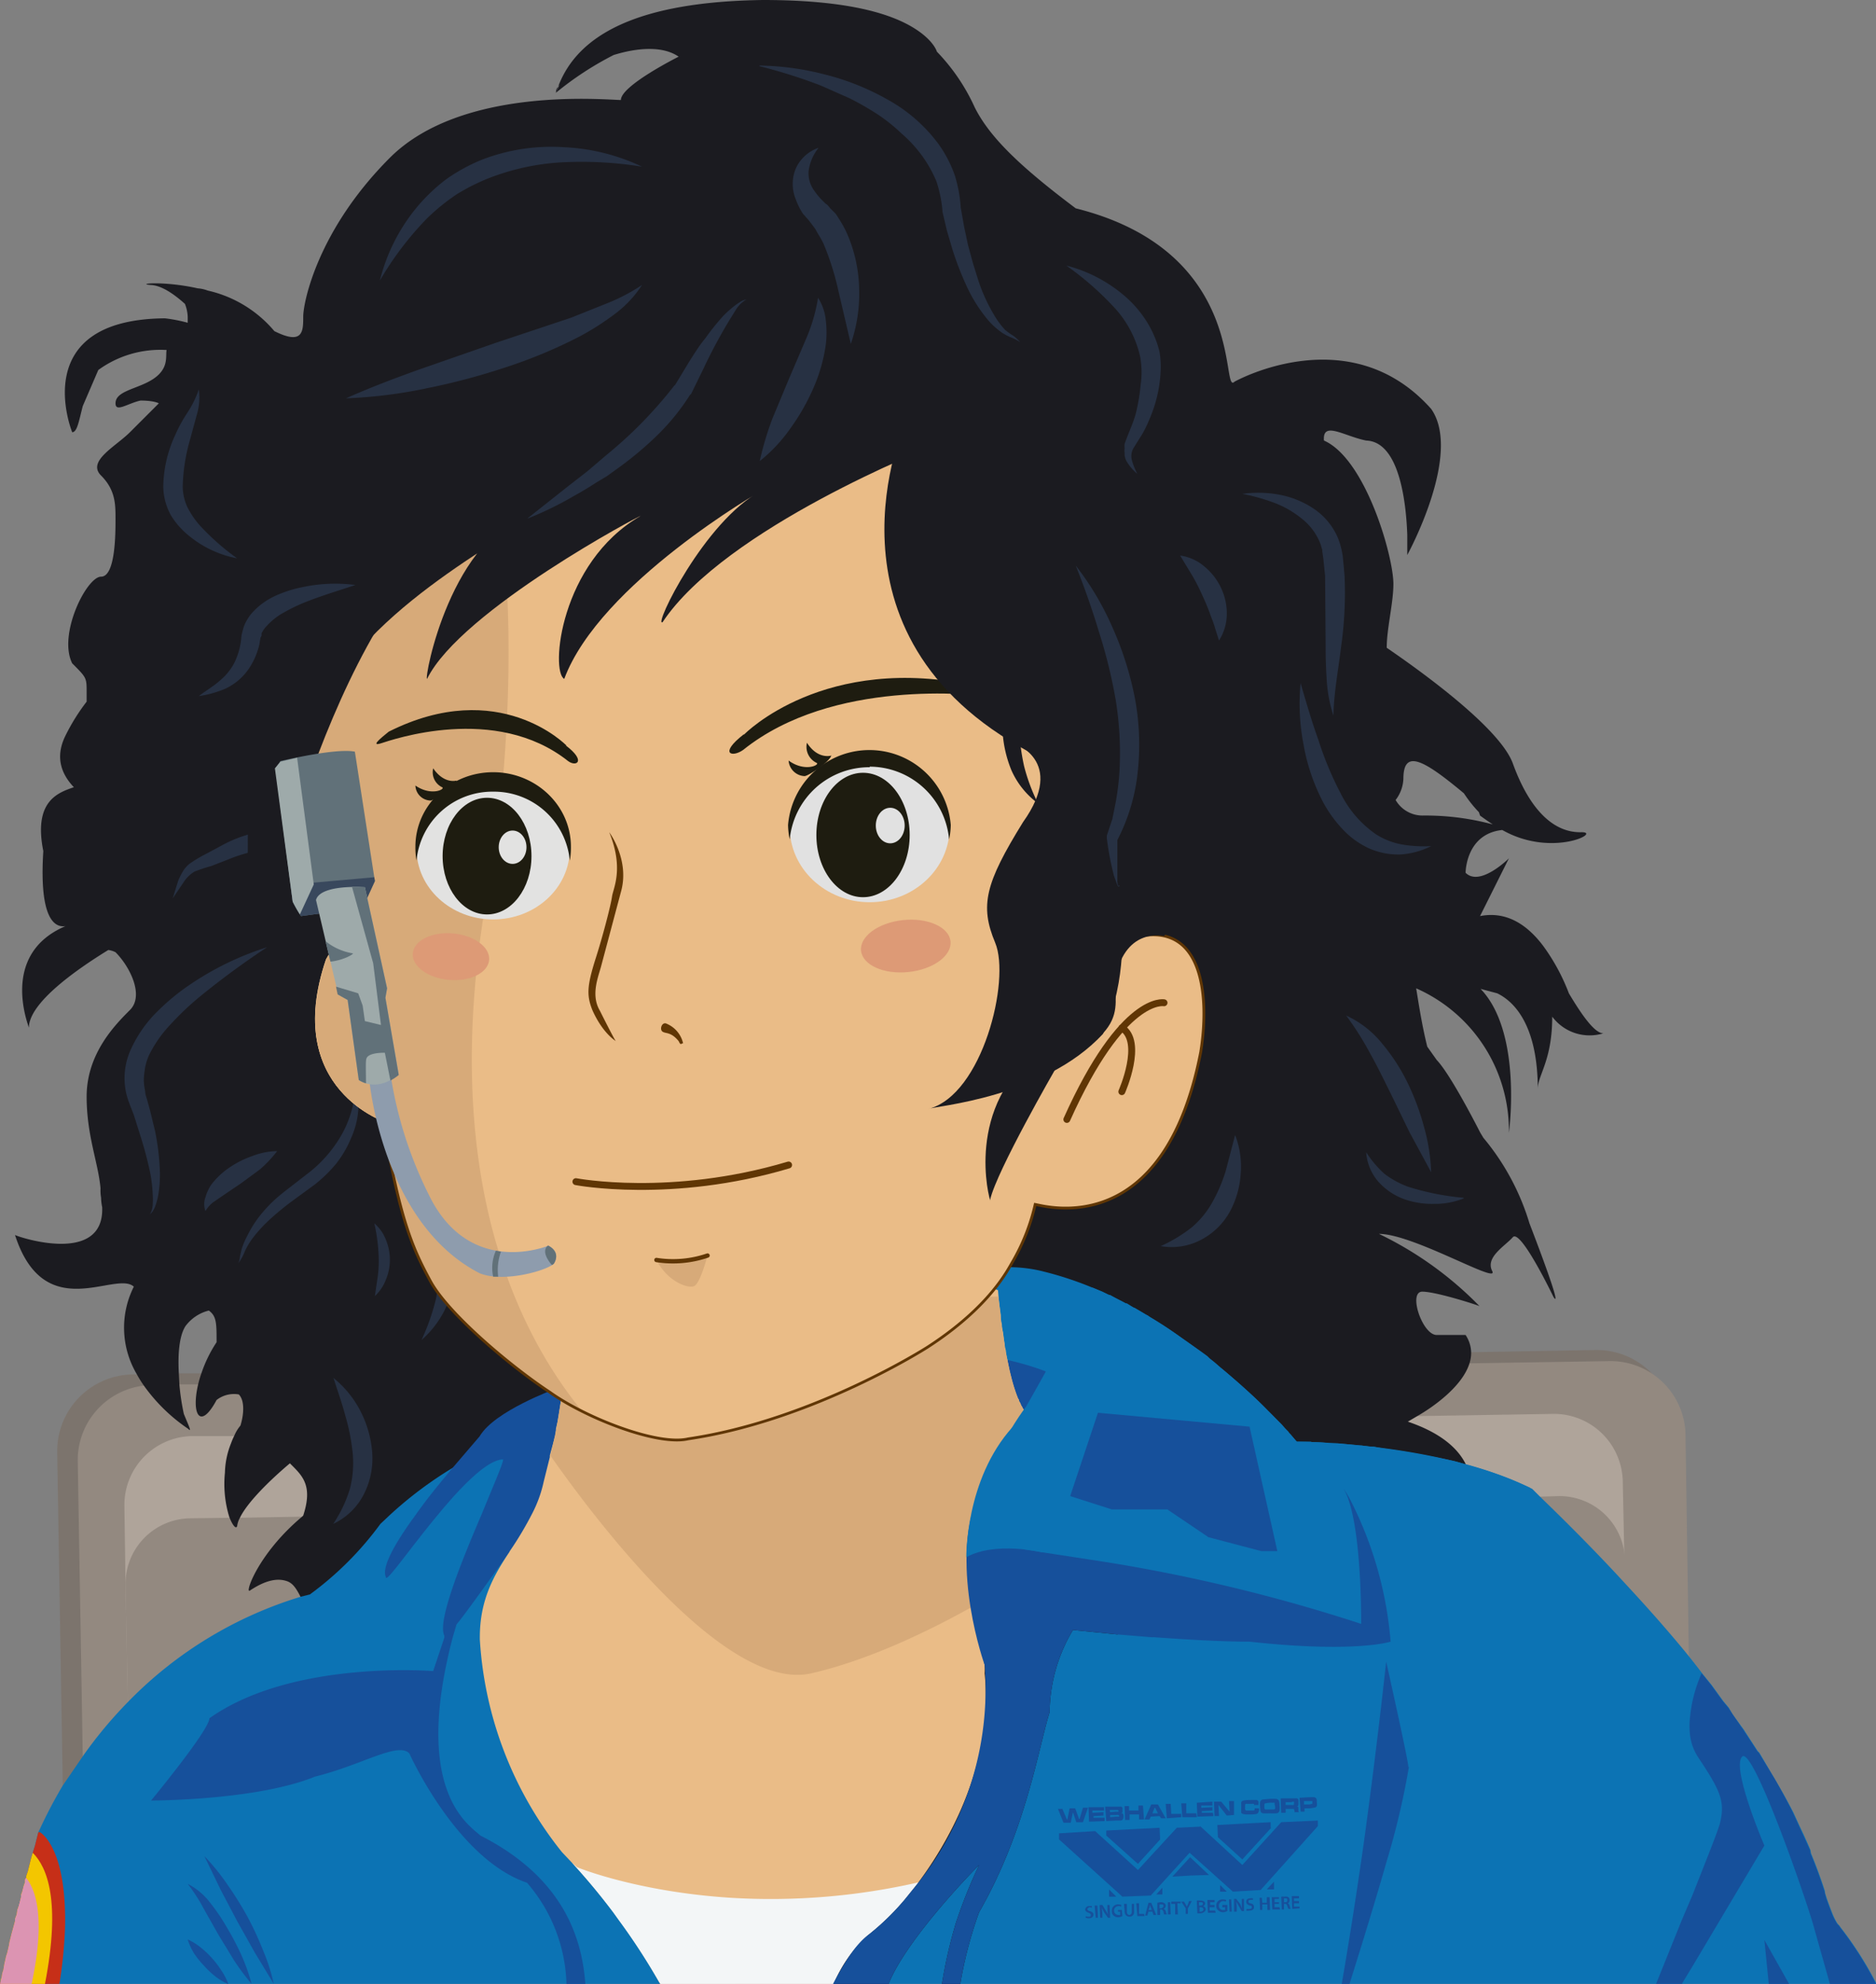 <svg xmlns="http://www.w3.org/2000/svg" viewBox="0 0 337.8 357.1"><rect x="0" y="0" width="337.8" height="357.1" fill="#808080" stroke="none"/><defs><style>.a,.o,.r,.s{fill:none}.b{fill:#7c746d}.c{fill:#938980}.d{fill:#afa49a}.e{fill:#1b1b20}.f{fill:#273143}.g{fill:#0c73b4}.h{fill:#16509b}.i{fill:#eabc87}.j{fill:#d7aa79}.k{fill:#f3f6f7}.l{fill:#c62f18}.m{fill:#f3c600}.n{fill:#dc94b2}.o,.r,.s{stroke:#603604;stroke-linecap:round;stroke-miterlimit:10}.o{stroke-width:.5px}.p{fill:#dd9a76}.q{fill:#603604}.r{stroke-width:1.242px}.s{stroke-width:.783px}.t{fill:#1e1c10}.u{fill:#e1e1e1}.v{clip-path:url(#a)}.w{fill:#e2e2e1}.x{clip-path:url(#b)}.y{fill:#8e9cad}.z{fill:#617179}.aa{fill:#39485d}.ab{fill:#9eaaaa}</style><clipPath id="a"><ellipse class="a" cx="156.6" cy="148.9" rx="14.4" ry="13.5"/></clipPath><clipPath id="b"><ellipse class="a" cx="88.8" cy="152.8" rx="13.8" ry="12.7"/></clipPath></defs><path class="b" d="M303 357v.1H11.9l-.2-9.7v-5.5l-.4-20.5-1-60a13.8 13.8 0 0 1 13.6-14h.7l7.6-.2h4l56.8-1h6.3l2.3-.1h.5l21.3-.4 9.2-.1 11.8-.2 18.3-.3 15.7-.3h3l8.2-.2 27.7-.4 47.6-.8 22.4-.4a13.8 13.8 0 0 1 14 13.6l.7 39.1.8 50z"/><path class="c" d="M305 357.1H15.6l-.7-41.1-.9-53A13.5 13.5 0 0 1 26 249.4h1.4l5-.2h3.4l24.9-.4 35-.6h5l.9-.1 17.1-.3 40.2-.6 19.5-.4h3.5l6.1-.1h.5l31.3-.5 45-.8 25-.4a13.5 13.5 0 0 1 13.7 13.3l.6 40 .2 10.8v3.1l.5 28.8.2 12.7z"/><path class="d" d="M293.7 357.1H23.8l-.8-50.7-.4-21.1v-.2l-.2-14a12.4 12.4 0 0 1 12.1-12.6h7.7l22.5-.5 22.3-.3h.1l8.5-.2h4.5l3.2-.1 9.3-.1 21.3-.4 45.9-.8h8.1l1.5-.1 5.5-.1h2.3l14.9-.3 17.5-.3 25.6-.4 24.5-.4a12.4 12.4 0 0 1 12.5 12.1l.3 14.3v4.1z"/><path class="c" d="M293.7 357.1H23.8l-.8-50.7-.4-21.1v-.2a11.8 11.8 0 0 1 11.6-11.8l7.1-.1h1.9l11.2-.2 7.1-.1 8.6-.2H75l4-.1 7.9-.1 9.1-.2h.8l9.9-.2 68.7-1.1h5.1l1.5-.1h1.1l5.1-.1h3.2l5.7-.2h3.4l16.2-.3 11.4-.2h4l10.8-.2h.3l20-.3h1.4l10.7-.2h2l3.3-.1a11.8 11.8 0 0 1 12 11.6v4.1z"/><path class="e" d="M276.9 196c0-2.5 2.6-5.1 2.6-13a8.4 8.4 0 0 0 9.2 3c-1.6 0-4-3.5-6.2-7.2a36.3 36.3 0 0 0-4.6-8.5c-2.4-3.2-5.5-5.6-9.4-5.6a9.9 9.9 0 0 0-2 .2l5.2-10.4s-5.2 5.2-7.8 2.6c0 0 0-7 6.6-7.7 9 5.1 18.1.3 14.2.4-5 .1-9.3-4.1-12.3-12.4-2.4-6.5-17-16.9-22.7-20.8 0-3.5 1.2-8 1.2-11.5 0-5-5-22.5-12.5-25.8-.3-3.6 3.6-.8 7.6 0 6 .2 7.2 11.2 7.4 17v3.6s10-18.2 4.3-26.3c-14.7-16.5-35.4-4.9-35.4-4.9-2.6 2.6 2.6-23.4-28.6-31.2-10.4-7.8-15.6-13-18.2-18.2a35.5 35.5 0 0 0-6.8-10s-.6-2.3-4.9-4.7-12-4.6-26.4-4.6c-22.1.3-33.3 6-36.9 15.6l.3-.4a14.6 14.6 0 0 0-.7 1.5 57.3 57.3 0 0 1 10.4-6.8c4.2-1.3 8.8-1.7 11.7.3 0 0-10.4 5.2-10.4 7.8-2.6 0-28.6-2.6-41.6 10.4S54.6 54.4 54.6 57s0 5.2-5.2 2.6a22 22 0 0 0-12-7.3 6.4 6.4 0 0 0-1.8-.4c-6.3-1.4-11.3-.8-8.4-.6 1.9.1 4.1 1.6 6.1 3.4a7 7 0 0 1 .5 2.3v1.1a26.9 26.9 0 0 0-4.1-.8C4.7 57.5 13 77.8 13 77.8c.9 0 1.2-2 1.9-4.7l2.8-6.5A19 19 0 0 1 30 63c-.2 1 .3 2.7-1.4 4.4-2.6 2.6-7.8 2.6-7.8 5.2 0 1.7 2.2 0 4.5-.5 2.5 0 3.3.5 3.3.5l-5.2 5.2c-2.6 2.6-7.8 5.2-5.2 7.8s2.6 5.2 2.6 7.8 0 10.4-2.6 10.4-7.8 10.4-5.2 15.6c2.6 2.6 2.6 2.6 2.6 5.2v1.7a36.1 36.1 0 0 0-3.9 6.3c-1.9 4-.4 7 1.6 9.1-2.9 1-7.3 2.5-5.5 11.5-.8 12.5 2.2 13.8 4 13.5-12 5.1-6.6 18-6.6 18.3 0-4.5 8.6-10.5 14.3-14a4 4 0 0 1 1.3.4c2.6 2.6 5.2 7.8 2.6 10.4s-7.8 7.8-7.8 15.6c0 7 2.1 11.9 2.5 16.5a8.3 8.3 0 0 0 .1 1.7 9.1 9.1 0 0 0 .2 1.7c.4 10.5-15 5.4-15.7 5 5.3 16.4 18.1 6.3 21.4 9.3a16.4 16.4 0 0 0 .5 15.7 20.7 20.7 0 0 0 1.3 2.1 31.2 31.2 0 0 0 8 7.8c.7.7.1-.5-.8-2.7a41.8 41.8 0 0 1-.8-5.3l-.1-2c-.2-3.6.1-6.8 1.2-8.5a7.5 7.5 0 0 1 4.2-2.8c1.4 1 1.4 2.3 1.4 5.7a23.7 23.7 0 0 0-2.7 5.5 19 19 0 0 0-.6 2c-1.3 5.4.3 8.5 3.3 2.9a5.1 5.1 0 0 1 4-1c1 1 1 3.3.3 5.6a7 7 0 0 0-1.1 1.8 12.6 12.6 0 0 0-.6 1.4 15 15 0 0 0-1.1 5.3 20.2 20.2 0 0 0 .8 8c.6 1.5 1.2 2.2 1.4 1.6a4.2 4.2 0 0 1 .5-1.5c1.3-2.7 5.2-6.6 9-9.8 2.2 2.2 4.2 3.9 2.4 9.4l-.2.2c-8 6.7-10.4 14-9.4 13.3 3-2 5.2-2.3 6.9-1.6.6.3 1.2.7 2.2 2.7l.5 1a16 16 0 0 0 1.7 2.7 17.3 17.3 0 0 1 .5 1.9l1.2-.2a3.5 3.5 0 0 0 1.8.8l20.2 1.1 1.5.1 5 .3 46.3 2.7 8.5.6 6.9.4 25.3-8.7 1.3-.5h.3l9.2-3.2 5.4-1.9 9.6-3.2 10.9-3.8 5.7-2 5.8-2 6.6-2.2 3.7-1.2 11-3.8c8.5 1.2 18.2 2.2 18.8.5a25.2 25.2 0 0 1 1.3 2.8l.8 1.9a8.7 8.7 0 0 0 .6-2 9.6 9.6 0 0 0-.6-6c-1.3-2.6-4.2-5.5-10.4-7.6l1.7-1c2.8-1.6 8.1-5.3 9.4-9.5a6.2 6.2 0 0 0 .3-2 5.9 5.9 0 0 0-1-3.1h-5.2c-2.6 0-5.2-7.8-2.6-7.8 2.5 0 9.9 2.4 10.3 2.6a64 64 0 0 0-18.1-13c6.2 0 21.7 9.2 20.4 6.7s2.3-4.5 3.7-6.1 7.3 10.7 7.3 10.7 2.3 4-4.3-13.2a43.5 43.5 0 0 0-8.3-15.4l-.6-1s-5.2-10.3-7.8-13l-1.7-2.4c-1-4-1.6-8.1-2-10.5a28 28 0 0 1 16.7 26s2.5-18-5.1-25.9l3 .8c3.1 1.5 7.3 5.8 7.3 17.3zM251.3 144a6.7 6.7 0 0 0 1.4-3.8c0-5.5 3.7-3.4 10.9 2.6a23.8 23.8 0 0 0 2.7 3.4l.2.6a50.1 50.1 0 0 0 2.3 1.6 46.4 46.4 0 0 0-12.7-1.6 5.6 5.6 0 0 1-4.8-2.8z"/><path class="e" d="M100.1 16.7l.4-1.1a1.5 1.5 0 0 0-.4 1.1z"/><path class="f" d="M75.9 241.2a39.6 39.6 0 0 0 2.6-7.4 10 10 0 0 0 .1-3.5c0-.3 0-.5-.2-.8l-.3-.7-.4-.6-.6-.8a17.6 17.6 0 0 1-3-8 15.6 15.6 0 0 1 0-4.3 7.2 7.2 0 0 1 1.8-3.9 9.3 9.3 0 0 0-.3 4 21.2 21.2 0 0 0 .8 3.7 23 23 0 0 0 3.2 6.7l.5.8.7 1.1.4 1.2a8.1 8.1 0 0 1 .2 1.2 10.3 10.3 0 0 1-.7 4.5 17.5 17.5 0 0 1-4.8 6.8zM64 194.5a15.2 15.2 0 0 1-.8 10.4 19.3 19.3 0 0 1-2.7 4.6 25.1 25.1 0 0 1-3.8 3.7l-4.1 3a49.2 49.2 0 0 0-3.9 3.2 25.3 25.3 0 0 0-3.3 3.6 14.3 14.3 0 0 0-1.3 2.2 9 9 0 0 1-1.2 2.2 3.1 3.1 0 0 0 .3-1.2l.3-1.3a13.1 13.1 0 0 1 1-2.4 20.2 20.2 0 0 1 2.9-4.4 25.6 25.6 0 0 1 1.8-1.9 36 36 0 0 1 2-1.7l4-3.1a23.4 23.4 0 0 0 6.4-7.3 19.3 19.3 0 0 0 2.4-9.6zM62.8 128.8a21 21 0 0 1 1.8 6.4 16.8 16.8 0 0 1-.7 7 10.5 10.5 0 0 1-.7 1.6 8.7 8.7 0 0 1-1 1.6l-.5.8-.6.7a11.8 11.8 0 0 1-1.3 1.2 19.4 19.4 0 0 1-6.2 3.5 27.5 27.5 0 0 1-3.4.9l-3.2.5a27.2 27.2 0 0 0-5.9 1.7l-3.1 1.2a27.2 27.2 0 0 0-3 1 6.1 6.1 0 0 0-2 2l-1.9 2.8 1-3.2a12.9 12.9 0 0 1 .8-1.6 5.3 5.3 0 0 1 1.2-1.4 23.8 23.8 0 0 1 3-1.8l2.8-1.5a23 23 0 0 1 6.5-2.4 59 59 0 0 0 6.1-1.5 18.7 18.7 0 0 0 5.2-2.8 8.6 8.6 0 0 0 1.1-1c.2 0 .4-.2.6-.4l.4-.5a7 7 0 0 0 .5-.6l.3-.6a7.7 7.7 0 0 0 .7-1.2 18 18 0 0 0 1.5-6 34.8 34.8 0 0 0 0-6.4z"/><path class="g" d="M337.8 357.1H0l.3-1.2.1-.7.2-.6.2-1.2.1-.4.2-.9.2-.6.3-1.3.1-.6.4-1.6.6-2.2v-.4l.3-.8.1-.7v-.1l.1-.2a16.5 16.5 0 0 1 .6-2.2 2.5 2.5 0 0 1 0-.3v-.1l.2-.5.1-.4.1-.3c0-.4.2-.7.3-1v-.4l.2-.4c0-.4.2-.8.3-1.1l.6-2.4.2-.6.1-.4.4-1.3.6-2.4.2-.4a85.8 85.8 0 0 1 4.2-8L15 316a77.6 77.6 0 0 1 8-9.6 72.9 72.9 0 0 1 31.2-19l1.6-.4a58.5 58.5 0 0 0 12.7-12.7l1.7-1.6a70.4 70.4 0 0 1 11.5-8.6 76.6 76.6 0 0 1 8.6-4.5 54.4 54.4 0 0 1 5.4-2l.3-.2a12.2 12.2 0 0 0 2.3-.7 117.6 117.6 0 0 0 4.6-1.8l2-1h.1l13.7-6c1.5-.8 3.1-1.5 4.8-2.2l2.5-1c14.3-6.3 31-12.9 44.7-15.5a62.2 62.2 0 0 1 8.6-1l2.7-.1a25 25 0 0 1 6 .8 61.4 61.4 0 0 1 9 3l1.5.6 1.2.6a.6.6 0 0 1 .2 0l.9.5 1.9 1h.2l1.1.7.2.1a.8.8 0 0 1 .1 0l2 1.2.4.2.4.3a59.8 59.8 0 0 1 6 4 101 101 0 0 1 4.3 3l.4.4 1 .8 1 .9.5.4c3.2 2.7 6 5.2 8 7.3l.5.5 1 1 1 1 .6.7.6.6.1.2.3.3 1 1.2h.1v.1h2.5l.3.1c.9 0 1.9 0 3 .2h1.6l3 .3 1.1.1a.5.5 0 0 1 .2 0l1.5.2h.7l1.5.3a137.8 137.8 0 0 1 8.5 1.4l1.6.3 1 .2 1.9.4a57.6 57.6 0 0 1 2 .6 70.8 70.8 0 0 1 8.4 2.8l1.6.7 1.6.7.4.2 1.3 1.3c5.8 5.6 11 10.9 15.4 15.7q5.3 5.7 9.5 10.7a135 135 0 0 1 4.4 5.5l1.7 2.1 2.1 2.9 1 1.2.7 1.2 1.6 2.2.3.4 2.6 4 .3.3 2.7 4.6a113.6 113.6 0 0 1 3.4 6.1l1.1 2.4a98.2 98.2 0 0 1 2 4.4l.1.6a86.4 86.4 0 0 1 2.5 6.8c0 .5.2.8.3 1.2a66.8 66.8 0 0 0 1 2.7 10.5 10.5 0 0 0 1 2l.3.3a3.3 3.3 0 0 1 .2.3 64.2 64.2 0 0 1 6.5 10.2z"/><path class="h" d="M178.5 244.2s14.1 2.3 17.2 7.7c-5.5 5-11.5 6-14.9 5s-2.3-12.7-2.3-12.7zM105.4 357.1H102a29 29 0 0 0-7.1-18.2c-12.7-4.3-21.2-23.3-21.2-23.3-2.1-2.1-8.5 2.1-17 4.2-10.5 4.3-29.5 4.3-29.5 4.3s10.5-12.7 10.5-14.8c14.9-10.6 40.3-8.5 40.3-8.5l2-6v-.4c-1.3-2.6 3.2-13.6 6.8-22 2-4.9 3.8-9 3.8-9.7-2.8 0-7.5 4.8-11.7 9.9-5 6-9.4 12.4-9.4 11.3-.9-1.8 1.8-6.4 5.4-11.3 2.1-3 4.6-6 6.7-8.5l4.8-5.6.7-.8c4-4.5 8-3.3 11.1-1l.9.8.8.8a24.2 24.2 0 0 1 3.4 4.4l-.6.9-1.2 1.8-4.8 6.9-4.9 6.9-.1.2c-4.4 6.2-8.6 12-9.5 13l-.7 2.4c-7.2 27.5 2.8 33.6 5 35.6 15 7.6 18.3 18.5 18.9 26.7z"/><path class="h" d="M100 250s-11 4-13.6 8.5c0 0 16.7 4.8 17.2 5.5s.1-12-3.5-14z"/><path class="e" d="M250.4 295.5s-6.4 2.1-25.4 0c-5.3 0-11.6-.4-17.3-.8a3 3 0 0 1-.4 0l-6.1-.5-8-.8a29.3 29.3 0 0 0-4.2 14.8c-2 6.3-4.2 21.2-12.7 36a73.8 73.8 0 0 0-3.4 13h-3.3a84.7 84.7 0 0 1 2.5-11 90.9 90.9 0 0 1 4.2-10.5c-.4.4-12.9 13-16.3 21.4h-27.7l-.8-15.5-1.7-35.5 8.3-5.7 3.2-2c9.7-6.3 23.3-14.6 32.7-18.1a36.7 36.7 0 0 1 4-1.4h.1l1.2-.2a10.3 10.3 0 0 1 2.8-.2 3.9 3.9 0 0 1 .6 0l1.6.4a1.7 1.7 0 0 1 .3 0l3 .5 11.7 1.9a301.5 301.5 0 0 1 45.8 11c0-1.9 0-15.8-2.3-22.4a10 10 0 0 0-.9-2 20.3 20.3 0 0 1 1.2 2 68 68 0 0 1 7.3 25.6z"/><path class="i" d="M188.4 254.7l-.5 1.3-.2.6-1.9 5a43 43 0 0 1-2 5.2 14.3 14.3 0 0 1-.8 4c-.1.7-.4 1.3-.6 2l-.3.5a38.8 38.8 0 0 1-2.8 5.4l-.1.1a46.4 46.4 0 0 1-2.5 3.5 21 21 0 0 1-1.4 1.7c-.7.7-.7 2.3-.4 4.3v.5l.1.5a2.5 2.5 0 0 1 0 .2c.7 3.4 1.9 7.4 2.3 10.2a10.5 10.5 0 0 1 0 1.5c1.5 14.7-5 28.3-11.9 37.6l-1.2 1.6-1.2 1.4a45 45 0 0 1-6.8 6.6 24.8 24.8 0 0 0-6.1 8.7h-31.2l-.2-.3a115.9 115.9 0 0 0-15.7-21.5l-1.8-1.9a67.6 67.6 0 0 1-14.8-38.3v-.4c0-6.7 2.5-11.1 5.3-15.3l.1-.2a62.3 62.3 0 0 0 4.1-6.9 22.9 22.9 0 0 0 2-5.6l1.1-4.4a2.5 2.5 0 0 0 0-.3l1-3.7.1-.8v-.3l.3-1.3.4-2.5.2-1.1v-.4l.1-.4v-.4l.1-.6.2-1.2.1-1.2.1-1.7v-.3c.6-8.7-.6-13.4-.6-13.4a54.6 54.6 0 0 0 16.4 9.6l1.5.5 1.6.5 1.7.5 1.3.3 1.7.4.7.1a61.6 61.6 0 0 0 6.7 1 51.9 51.9 0 0 0 4.2.2 49.7 49.7 0 0 0 4.9.1 2.5 2.5 0 0 0 .3 0 1.5 1.5 0 0 0 .2 0 12.1 12.1 0 0 0 2.2-.5l.4-.2h.3l.5-.3.4-.1.7-.2a60 60 0 0 0 4.4-2l.8-.5.5-.2a136.2 136.2 0 0 0 8.7-5.2l.3-.2.9-.6a3.4 3.4 0 0 1 .3-.2l2.3-1.7a72.2 72.2 0 0 0 5.7-4.8c3.8-3.5 6.8-7.3 8.2-11 2.7-2.2 1 5 .4 10-.2 1.7-.3 3.1 0 3.7a.5.5 0 0 0 .5.3l.1 1.2v.3l.4 3v1l.2.7v.5l.2.9.2 1.5.1.7v.5l.2.5v.3l.1.6.1.5.1.4.1.5.1.5.2 1 .2.8.2.8a30.4 30.4 0 0 0 1.1 3.3l.2.3a1 1 0 0 0 0 .2l.2.3.2.5.2.3c0 .2.2.3.3.5a2.7 2.7 0 0 0 .3.4l.2.3a5 5 0 0 0 .6.5 2.3 2.3 0 0 0 .7.4 1 1 0 0 0 .2 0 2 2 0 0 0 .3 0 2.3 2.3 0 0 0 1.3-.4 4.5 4.5 0 0 0 .4-.3z"/><path class="j" d="M179.8 233.4c-5 0-10.2.3-15 .6-9.1 7-19.8 12-23.1 12-7.7 0-16-.7-24.3-3.7l-15.8 3.9a91.1 91.1 0 0 1-2.5 15.8c8.4 12 31.7 42.7 47 39.2 10-2.3 20.6-7.3 29-12-.5-2.4-.6-4.4.2-5.2 2-2.2 8.4-10.8 8.4-17.2 1.7-3.4 1.8-4.8 4.7-12.1-5.8 5.1-8.1-16-8.6-21.3z"/><path class="e" d="M210.2 276.7c0 2.5 0 14.9-2.5 17.4s7.4-2.5 7.4-5 0-5 5-7.5a24.6 24.6 0 0 1 9.4-2.2 107.7 107.7 0 0 0-25-15.4 9 9 0 0 1-1.3 0c0 .7-1.3 3.7-3.4 7.7a7.5 7.5 0 0 1 1.3 5.4c.8 1.6 9-3 9-.4z"/><path class="g" d="M182.7 278.6l80.4 67.7 12.4-78.5c-17-8.3-42-8.3-42-8.3s-15.6-18.8-36.7-27.7a7.8 7.8 0 0 1-1 0c.3 2-15 28.3-15 28.3z"/><path class="k" d="M165.4 338.8l-1.2 1.5-1.2 1.5a45 45 0 0 1-6.8 6.6 24.8 24.8 0 0 0-6.1 8.7h-31.2l-.2-.3a115.9 115.9 0 0 0-7.3-11.2l-1-1.4a118 118 0 0 0-7.4-8.9l.9.8s10.6 4.4 27.6 5.5a119.5 119.5 0 0 0 34-2.8z"/><path class="h" d="M230 279.2l-5-22.4-27.3-2.5-5 15 7.5 2.4h10l7.4 5 9.5 2.5h3z"/><path class="h" d="M250.4 295.5s-6.4 2.1-25.4 0c-5.3 0-11.6-.4-17.3-.8a3 3 0 0 1-.4 0l-6.1-.5-8-.8a29.3 29.3 0 0 0-4.2 14.8c-2 6.3-4.2 21.2-12.7 36a73.8 73.8 0 0 0-3.4 13h-3.3a84.7 84.7 0 0 1 2.5-11 90.9 90.9 0 0 1 4.2-10.5c-.4.4-12.9 13-16.3 21.4h-10c2-3.8 4-7 6.2-8.7a45 45 0 0 0 6.8-6.6l1.2-1.5a56.3 56.3 0 0 0 13.2-39.1 10.5 10.5 0 0 0-.1-1.5c-.4-2.8-1.6-6.8-2.2-10.1a2.5 2.5 0 0 0 0-.3l-.2-.5v-.5c-.3-2-.3-3.6.4-4.3a21 21 0 0 0 1.4-1.7l.4-.6 2.1-2.9a11 11 0 0 1 2.9-.3 3.9 3.9 0 0 1 .6 0l1.6.4a1.7 1.7 0 0 1 .2 0l3.1.5 11.7 1.8a301.5 301.5 0 0 1 45.8 11.1c0-1.9 0-15.8-2.3-22.4a10 10 0 0 0-.9-2 20.3 20.3 0 0 1 1.2 2 68 68 0 0 1 7.3 25.6z"/><path class="h" d="M184 296.4l-6.7 3.3s-6.3-17.5-1.4-30.1c4.7-1 8.7 6.2 8.7 6.2z"/><path class="l" d="M11.7 347.3a82.3 82.3 0 0 1-1 9.8H0l.3-1.2.1-.7.2-.6.2-1.2.1-.4.2-.9.2-.6.3-1.3.1-.6.4-1.6.6-2.2v-.4l.3-.8.1-.7v-.1l.1-.2.6-2.2a2.5 2.5 0 0 1 0-.3l.2-.6.1-.4.1-.4.3-.9v-.5l.2-.3c0-.4.2-.8.3-1.1l.6-2.4.2-.6.1-.4.4-1.3.6-2.4h.3s3.7 2 4.4 12.1a51.7 51.7 0 0 1 .1 5.4z"/><path class="m" d="M8.1 357.1h-8c0-.4 0-.8.2-1.2l.1-.7.2-.6.2-1.2.1-.4.2-.9.2-.6.3-1.3.1-.6.4-1.6.6-2.2v-.4l.3-.8.1-.7v-.1l.3-.8.4-1.6v-.4l.2-.5.1-.4.1-.3c0-.4.2-.7.3-1v-.4l.2-.4c0-.4.2-.8.3-1.1l.6-2.4.3-1c2.6 2.6 5.1 8.7 2.2 23.6z"/><path class="n" d="M5.6 357.1H0l.3-1.2.1-.7.2-.6.2-1.2.1-.4.2-.9.2-.6.3-1.3.1-.6.4-1.6.6-2.2v-.4l.3-.8.1-.7v-.1l.1-.2.6-2.2a2.5 2.5 0 0 1 0-.3l.2-.6.1-.4.1-.4.3-.9v-.5l.2-.3c2 2.5 3.4 7.9 1 19.1z"/><path class="h" d="M317.7 349.2l4.5 8h-3.7l-.8-8z"/><path class="h" d="M331.3 346.9a64.2 64.2 0 0 1 6.5 10.2h-8.3l-2.8-9.9c-1-4-11-33-13-31s4 16 4 16l-12.8 21.5-2 3.3v.1h-4.7l4.6-11.4 2-4.7c2.4-6.1 4.5-11.3 4.9-12.8 1-4 0-6-4-12a9.4 9.4 0 0 1-1.4-4 14 14 0 0 1 0-3 25.4 25.4 0 0 1 2.1-8l1.7 2.1 2.1 2.9 1 1.2.8 1.2 1.5 2.2.3.4 2.6 4 .3.3 2.8 4.6a113.6 113.6 0 0 1 3.3 6.1l1.1 2.4 2 4.4.1.6a86.4 86.4 0 0 1 2.5 6.8l.3 1.2a66.8 66.8 0 0 0 1 2.7 10.5 10.5 0 0 0 1 2l.3.3a3.3 3.3 0 0 1 .2.3z"/><path class="g" d="M198.6 248l-14 5.4s-13.3 17.6-5.3 25.3l8.1-6.3z"/><path class="g" d="M199 277.4l-11.4 2s-8.4-2-13.6.9c0 0-.2-14 8.3-23.4 3.7 2.6 10.9 21.1 16.8 20.5z"/><path class="h" d="M216.1 328.7l7.6 7 7-7.7 6.6-.3v1L227 340.2l-5 .3-7.8-7-7 7.7-5.1.2-11.4-10.3v-1.1l6.5-.4 7.7 7 7-7.6 4.2-.2z"/><path class="h" d="M219.8 340.5h1.1l-1.2-1.2v1.2zM229.4 340v-1.3l-1.3 1.4h1.3zM209.3 341v-1.2l-1.1 1.2h1.1zM211.1 337.8l3.3-.2 3.3-.1-3.4-3.2-3.2 3.5zM208.9 331.1l-.1-2.1-9.6.5v.9l5.7 5.1 4-4.4zM199.7 341.4h1.3l-1.3-1.3v1.3zM228.8 329v-1l-9.6.5.1 2.2 4.4 4 5.2-5.7zM195 325.4l-.6 2h-.1l-.7-1.9h-1l-.4 2h-.1l-.8-1.9h-.8l1 2.5h1.3l.4-1.9.6 1.8h1.2l.9-2.6zM198.9 327.2h-2v-.3l1.8-.1v-.6l-2 .1v-.4h2.1v-.6H196l.1 2.6 2.8-.1zM202.1 326.4a.7.7 0 0 0-.3 0 .4.4 0 0 0 .3-.2.8.8 0 0 0 0-.4 1 1 0 0 0 0-.4.4.4 0 0 0-.2-.2.8.8 0 0 0-.3 0H199l.2 2.6 1.8-.1h.8a1.5 1.5 0 0 0 .3-.1.4.4 0 0 0 .1-.2.8.8 0 0 0 .1-.5q0-.4-.2-.5zm-2.3-.6h1.5l.1.1v.2a1.6 1.6 0 0 1-.5 0l-1 .1zm1.7 1.2a.3.3 0 0 1-.1 0h-.4l-1.1.1v-.4h1a2.7 2.7 0 0 1 .5 0l.1.1a.2.2 0 0 1 0 .2zM205.8 325h-.8v.9h-1.7v-.8h-.8l.1 2.5h.8v-1h1.7v.9h.9zM208.5 324.8h-1.2l-1.2 2.7h.9l.2-.5 1.6-.1.3.4h.8zm-1 1.6l.4-1h.1l.5 1zM212.7 326.5h-1.8l-.1-1.8h-.9l.2 2.6 2.6-.2zM215.4 326.4h-1.8v-1.8h-.9l.2 2.5h2.6zM218.4 326.3h-2v-.3l1.9-.1v-.6l-2 .1v-.4h2v-.7l-2.8.2.1 2.5 2.9-.1zM220.9 326.8l1.3-.1v-2.5h-.9l.1 1.9-1.5-1.8h-1.3l.1 2.6h.8l-.1-2zM226.7 325.5h-.8a.5.5 0 0 1 0 .3.4.4 0 0 1-.3.1h-.5a4 4 0 0 1-.5 0 .4.4 0 0 1-.2 0 .3.3 0 0 1-.2-.2 2.2 2.2 0 0 1 0-.4 2.6 2.6 0 0 1 0-.4.3.3 0 0 1 .1-.2.4.4 0 0 1 .2 0h1a.5.5 0 0 1 .3 0 .5.5 0 0 1 0 .2h.8a.8.8 0 0 1 0-.2 1.2 1.2 0 0 0 0-.4.5.5 0 0 0-.3-.3 1.5 1.5 0 0 0-.4 0 6 6 0 0 0-.7 0 7.4 7.4 0 0 0-1.3.1.6.6 0 0 0-.4.3.9.9 0 0 0 0 .3v.7a5 5 0 0 0 0 .6.9.9 0 0 0 0 .3.5.5 0 0 0 .3.2 1.6 1.6 0 0 0 .5.1h1a4.8 4.8 0 0 0 1-.1.6.6 0 0 0 .3-.3 1.2 1.2 0 0 0 .1-.5v-.2zM230.4 325a3.5 3.5 0 0 0-.1-.8.6.6 0 0 0-.6-.4 11 11 0 0 0-1.1 0l-1.1.1a.6.6 0 0 0-.6.5 3.3 3.3 0 0 0 0 .8 4 4 0 0 0 .1.9.6.6 0 0 0 .6.3 11.1 11.1 0 0 0 1.1 0 10 10 0 0 0 1.1 0 .6.6 0 0 0 .6-.5 4.2 4.2 0 0 0 0-.9zm-.8.5a.3.3 0 0 1 0 .1.4.4 0 0 1-.3.1h-.6a5.3 5.3 0 0 1-.7 0 .3.3 0 0 1-.3-.1 2.7 2.7 0 0 1 0-.9.2.2 0 0 1 .2-.1 4 4 0 0 1 .7-.1 5.4 5.4 0 0 1 .7 0 .3.3 0 0 1 .2 0 .4.4 0 0 1 0 .3l.1.3a2.8 2.8 0 0 1 0 .4zM233.8 326v-.5a.5.5 0 0 0 0-.2.4.4 0 0 0-.4-.1.7.7 0 0 0 .3-.1.4.4 0 0 0 .1-.3 1.6 1.6 0 0 0 0-.4 1.6 1.6 0 0 0 0-.4.4.4 0 0 0-.3-.3.7.7 0 0 0-.2 0h-2.7l.1 2.6h.8v-.7h1.4a.2.2 0 0 1 .1 0 .3.3 0 0 1 0 .1l.1.3v.2h.8zm-.8-1.2a.2.2 0 0 1-.1.1 2.2 2.2 0 0 1-.4 0h-1v-.5h1l.3-.1a.2.2 0 0 1 .1 0 .1.1 0 0 1 .1.1.4.4 0 0 1 0 .2.5.5 0 0 1 0 .2zM237 323.7a.7.7 0 0 0-.6-.2 2.4 2.4 0 0 0-.4 0h-.2l-1.8.1.2 2.5h.7v-.6h1a4.9 4.9 0 0 0 .6-.1 1 1 0 0 0 .4-.1.4.4 0 0 0 .2-.2 1.5 1.5 0 0 0 0-.7 1.3 1.3 0 0 0-.1-.7zm-.7 1a.3.3 0 0 1-.1 0l-.4.1h-1v-.6h1a1.8 1.8 0 0 1 .4 0 .2.2 0 0 1 .1 0 .4.4 0 0 1 0 .2.6.6 0 0 1 0 .2zM196.2 344c-.3-.1-.4-.2-.4-.4 0 0 .1-.2.4-.3a1 1 0 0 1 .4.1v-.3a1.1 1.1 0 0 0-.4 0 .7.7 0 0 0-.8.6c0 .3.3.5.6.6.3.1.4.2.4.4s0 .3-.3.3a1.1 1.1 0 0 1-.6-.1v.3a1.4 1.4 0 0 0 .5.1c.6 0 .9-.3.9-.7 0-.3-.3-.5-.7-.6zM197.6 343h-.5l.2 2.2h.4zM199.8 342.9h-.4v.8a8.3 8.3 0 0 0 .1.9 7 7 0 0 0-.4-.7l-.6-1h-.5l.1 2.3h.4v-.8l-.1-1a8 8 0 0 0 .4.8l.7 1h.4zM202 343.8h-.7v.3h.4v.6a.8.8 0 0 1-.3 0 .8.8 0 0 1 0-1.6 1 1 0 0 1 .5.1v-.3a1.4 1.4 0 0 0-.5-.1 1.1 1.1 0 0 0-1.2 1.2 1 1 0 0 0 .3.8 1.2 1.2 0 0 0 1 .3 2.1 2.1 0 0 0 .6-.2zM204.2 342.7h-.4v1.3c0 .4-.1.6-.4.7-.3 0-.5-.2-.5-.7v-1.3h-.5l.1 1.3c0 .7.4 1 .9 1s.9-.4.8-1zM206 344.5h-.9v-1.9h-.5l.2 2.3h1.3zM207.3 342.5h-.5l-.6 2.3h.4l.2-.7h.7l.2.6h.5zm-.5 1.3l.2-.5v-.4l.2.4.2.5zM209.9 344a.6.6 0 0 0-.4-.4.6.6 0 0 0 .4-.6.6.6 0 0 0-.2-.4 1 1 0 0 0-.7-.2 4.3 4.3 0 0 0-.6.1v2.2h.5v-1h.2c.2 0 .3.2.4.4a3 3 0 0 0 .1.5h.5a4.3 4.3 0 0 1-.2-.6zm-.8-.5h-.3v-.7a1.8 1.8 0 0 1 .3 0c.2 0 .4 0 .4.3 0 .2-.2.3-.4.4zM210.7 342.4h-.4v2.2h.5zM212.6 342.6v-.3h-1.7v.4h.7v1.9h.5l-.1-2zM214.6 342.2h-.5l-.2.6-.2.4a9 9 0 0 0-.2-.4l-.3-.5h-.5l.8 1.2v1h.4v-1zM216.6 343.1a.5.5 0 0 0 .4-.5.5.5 0 0 0-.3-.4 1.2 1.2 0 0 0-.6-.1 2.7 2.7 0 0 0-.6 0l.1 2.3h.5a1.2 1.2 0 0 0 .8-.3.6.6 0 0 0 .2-.4.6.6 0 0 0-.5-.6zm-.7-.7a2.1 2.1 0 0 1 .2 0c.3 0 .5 0 .5.3 0 .2-.2.3-.4.3h-.3zm.3 1.7h-.2v-.8h.2c.2 0 .5.1.5.4 0 .2-.2.4-.5.4zM218.8 343.9h-1v-.6h.9v-.4h-.8v-.5h.8v-.4h-1.3l.1 2.3h1.4zM221 342.9h-.9v.4h.5v.5a.7.7 0 0 1-.3 0 .7.7 0 0 1-.8-.7.8.8 0 0 1 .7-.9 1.2 1.2 0 0 1 .5.1l.1-.3a1.5 1.5 0 0 0-.6-.1 1.1 1.1 0 0 0-1.2 1.2 1 1 0 0 0 .4.8 1.2 1.2 0 0 0 .9.3 2.3 2.3 0 0 0 .7-.2zM221.7 341.9h-.4l.1 2.2h.4zM224 341.8h-.4v1.7a6.8 6.8 0 0 0-.3-.8l-.7-.9h-.4v2.3h.5v-.9l-.1-.9.4.7.6 1h.4zM225.2 342.6c-.3 0-.4-.2-.4-.3 0-.1 0-.3.3-.3a1 1 0 0 1 .5 0v-.3a1.3 1.3 0 0 0-.5 0c-.5 0-.7.3-.7.6 0 .4.2.5.6.7.3 0 .4.1.4.3 0 .2-.1.3-.4.3a1.1 1.1 0 0 1-.5 0l-.1.3a1.3 1.3 0 0 0 .6 0c.6 0 .8-.3.8-.6 0-.4-.2-.6-.6-.7zM228.6 341.5h-.5v1h-.8l-.1-.9h-.4l.1 2.2h.4v-1h.9v1h.5zM230.4 343.3h-.9v-.6h.8v-.3h-.8v-.6h.8v-.3H229l.1 2.2h1.4zM232.2 343a.6.6 0 0 0-.3-.4.6.6 0 0 0 .3-.6.6.6 0 0 0-.2-.5 1 1 0 0 0-.7-.1 4.1 4.1 0 0 0-.6 0l.1 2.3h.4v-1h.2c.2 0 .3.1.4.4a2.7 2.7 0 0 0 .2.5h.4a4.3 4.3 0 0 1-.2-.6zm-.8-.6h-.2v-.7a1.8 1.8 0 0 1 .2 0c.2 0 .4 0 .4.3s-.1.4-.4.4zM234 343.2h-1v-.6h.9v-.4h-.9v-.5h.9v-.4h-1.3l.1 2.3 1.3-.1zM45.3 357.1a42 42 0 0 1-3.2-4.3l-2.8-4.6-2.6-4.6a30.8 30.8 0 0 0-2.9-4.5 12 12 0 0 1 4.2 3.6 35.1 35.1 0 0 1 3 4.5 46 46 0 0 1 2.5 4.8 33.5 33.5 0 0 1 1.8 5.1zM36.8 334.1a39.7 39.7 0 0 1 4.2 5.2 63.7 63.7 0 0 1 3.5 5.6 58 58 0 0 1 2.8 6 36 36 0 0 1 2 6.2l-3.4-5.6-3.2-5.7-3-5.7-2.9-6zM41 357.1a10.7 10.7 0 0 1-2.3-1.4 16.8 16.8 0 0 1-2-1.9 16.6 16.6 0 0 1-1.7-2.1 10.6 10.6 0 0 1-1.2-2.6 10.6 10.6 0 0 1 2.4 1.5 16.6 16.6 0 0 1 2 1.9 16.9 16.9 0 0 1 1.6 2.1 10.7 10.7 0 0 1 1.3 2.5zM253.7 318a138.4 138.4 0 0 1-4 17c-2 7-4.4 14.8-6.7 22.1h-1.4c1.4-8.1 2.8-17.1 4-25.6 2.4-17.4 4-32.4 4-32.4s4 17.8 4 19z"/><path class="e" d="M211.6 175s51-106.2-55.2-136.9c-13.8-3.3-17.4 0-20.5 1.7.1-.4-49.4-14.4-78.9 34.3-17.8 31.7-5.2 83.5 7.3 105.8 5.3 7 147.3-5 147.3-5z"/><path class="e" d="M56.6 178s-8.2-28.8-3.6-40 14.8 31.1 15.4 34.9-11.8 5-11.8 5zM209.2 71.6s16 16.9 21.1 40c.9 1.4-7.2-1.7-10.5-6.6s11 6 15.2 27.4c3.4 15.7-4.7-6-7.6-7.4s4.6 27.5 2.5 37.6c0-1.6-4.7-8.5-7.4-10s-2 23.9-6.5 23.1-8-12.1-6.8-23.2 0-80.9 0-80.9z"/><path class="i" d="M69.7 202.1s-19-5.9-11-29.4c4-7.7 12.3-3.4 12.8-1.4s1.3 27.6-1.8 30.8z"/><path class="i" d="M69.7 202.1s-19-5.9-11-29.4c4-7.7 12.3-3.4 12.8-1.4s1.3 27.6-1.8 30.8z"/><path class="i" d="M205.4 168.5a3.7 3.7 0 0 0 .2-.4c1.4-3.6 11.1-31.9 8.9-49.7s-4.9-67.9-79.8-67.9c-44 0-79.7 29.7-79.7 66.3v2.1c0 2.4 0 4.6.2 6.5.5 11 2.6 32.2 11.4 44a121.7 121.7 0 0 1 2.6 26l-.2 6.5c3 17.7 5.3 22.8 8.5 28.7S92 246 99 250.6c6.4 4.6 19.4 9.7 24.9 8.4 22.5-3.3 43.1-16.5 43.1-16.5 11.3-7.3 14.5-14 15.4-15.5a36.9 36.9 0 0 0 4-10.2c2.2.4 23.2 6.4 29.8-27.4 1.5-9.2.8-23.1-10.9-20.9z"/><path class="j" d="M55 116.8v2.1c0 2.4 0 4.6.2 6.5.5 10.7 2.5 31 10.7 43-2.5-.3-5.3.7-7.1 4.3-7.2 20.9 7 27.8 10.3 29.2 2.8 17.7 5.2 22.8 8.4 28.7S92 246 99 250.6a45.1 45.1 0 0 0 5.8 3.4c-12.4-15.2-27-45.6-15.9-99.2 5.7-41 1-70.8-2.3-77-.7-1.2-5.3-2.7-12.4-4.2A60 60 0 0 0 55 116.8z"/><path class="o" d="M205.4 168.5a3.7 3.7 0 0 0 .2-.4c1.4-3.6 11.1-31.9 8.9-49.7s-4.9-67.9-79.8-67.9c-44 0-79.7 29.7-79.7 66.3v2.1c0 2.4 0 4.6.2 6.5.5 11 2.6 32.2 11.4 44a121.7 121.7 0 0 1 2.6 26l-.2 6.5c3 17.7 5.3 22.8 8.5 28.7S92 246 99 250.6c6.4 4.6 19.4 9.7 24.9 8.4 22.5-3.3 43.1-16.5 43.1-16.5 11.3-7.3 14.5-14 15.4-15.5a36.9 36.9 0 0 0 4-10.2c2.2.4 23.2 6.4 29.8-27.4 1.5-9.2.8-23.1-10.9-20.9z"/><ellipse class="p" cx="163.1" cy="170.3" rx="8.1" ry="4.7" transform="rotate(-6 163 170.3)"/><ellipse class="p" cx="81.2" cy="172.2" rx="4.2" ry="6.9" transform="rotate(-85 81.2 172.2)"/><path class="j" d="M118.2 226.8a19.2 19.2 0 0 0 9.2-.8s-1.3 5-2.4 5.5-4.8-.8-6.8-4.7z"/><path class="q" d="M109.7 149.8s3.6 4.8 2.2 10.4l-3.6 13.5c-.5 2-2 5.3-.3 8.2 0 0 2.8 5.6 2.9 5.5 0 0-2.3-1.3-4.2-5.5-1.1-2.7-1-4.4.5-9.2 1.3-4 2.8-9.8 3-11.3s2.2-5-.5-11.6zM123 187.8a5 5 0 0 0-2.9-3.5c-.9-.5-1.4 1-.8 1.4s1.5 0 2.9 1.7c.3.6.3.6.7.4z"/><path class="r" d="M103.7 212.7s17.2 3.3 38.3-3"/><path class="s" d="M127.4 226a19.2 19.2 0 0 1-9.2.8"/><path class="r" d="M209.6 180.5s-7.4-1.5-17.5 21M202 196.5s4-9 0-11.5"/><path class="t" d="M134 132.2s14.4-14.8 41.9-8.7c2.2.9 4.7 2 2.2 1.8S150 122 133.8 135c-2 1.4-4.4.7.1-2.8zM102 134.2s-12.1-12.5-32-2.5c-1.5 1.2-3.3 2.7-1.4 2.1s20.6-7.2 33.7 3.2c1.5 1.1 3.3 0-.4-2.8z"/><path class="e" d="M168.2 70.7s3.6 42.5 27.7 63.7c10.1 12 2.5 42-1.6 45.7-.8 1.5 6.3 1.4 6.4 0-.3-1-2-6.6 4.9-12 1.2-3.5 37-68.5-20.5-108.9-28.2-12.7-17 11.5-17 11.5z"/><path class="e" d="M167.8 80.4S130.6 95 119.3 112c-1.7.9 7.6-18.3 17.7-23.6 0 0-29 16.6-35.4 33.8-2.5-1.3-.8-20.9 13.7-29.3.6-.5-32.3 16.9-38.4 29.3-.6 0 4.4-26.2 19.2-29.8 0 2.2-29.1 15.6-37.5 33.8.8-1.3 1.9-23.6 14.4-29.3.3-2.7-29.2 23.1-30.9 40.9-2.5-.4-3.8-67.6 68.3-81.9 34.2-1.8 76.8 1.8 70 20.5s-12.6 4-12.6 4z"/><path class="e" d="M95.8 47.3S58.1 50.6 40 100c-.4.5 4.6-4 7.2-4.9 1.9.4-17.8 16.4-7.2 50.3 1.3-.4 3.4-5.6 4.6-6.8s-2 23.7 2.6 30.2c.4-.7 13.4-62.4 39.6-75.8 15.6-9.4 9-45.7 9-45.7z"/><path class="e" d="M72 66.2s54-35.5 100.9-15.7C184.3 63 190 63.3 181 66.2s-102.7 7-109.2 0z"/><ellipse class="u" cx="156.6" cy="148.9" rx="14.4" ry="13.5"/><path class="t" d="M156.6 138a14.4 14.4 0 0 1 14.3 13.1 13.7 13.7 0 0 0 .3-2.6 14.7 14.7 0 0 0-29.3 0 13.7 13.7 0 0 0 .3 2.6 14.4 14.4 0 0 1 14.4-13z"/><g class="v"><ellipse class="t" cx="155.4" cy="150.3" rx="8.4" ry="11.2"/><ellipse class="u" cx="160.3" cy="148.6" rx="2.6" ry="3.2"/></g><path class="t" d="M149.7 136s-2.4.8-4.4-2.3a3.2 3.2 0 0 0 1.7 3.6c.8.3-2 1.8-5-.4a3 3 0 0 0 2.9 2.8c.8-.1 4.7-2.7 4.8-3.8z"/><ellipse class="w" cx="88.8" cy="152.8" rx="13.8" ry="12.7"/><path class="t" d="M88.8 142.5a13.7 13.7 0 0 1 13.8 12.4 12.7 12.7 0 0 0 .2-2.5c0-7.4-6.3-13.4-14-13.4s-14 6-14 13.4a12.8 12.8 0 0 0 .2 2.5 13.7 13.7 0 0 1 13.8-12.4z"/><g class="x"><ellipse class="t" cx="87.7" cy="154.1" rx="8" ry="10.5"/><ellipse class="w" cx="92.3" cy="152.5" rx="2.5" ry="3"/></g><path class="t" d="M82.2 140.5s-2.2.7-4.2-2.2a3 3 0 0 0 1.6 3.4c.7.3-1.9 1.7-4.8-.3a2.8 2.8 0 0 0 2.8 2.7c.7-.2 4.6-2.6 4.6-3.6z"/><path class="e" d="M229.6 148.8s6 30.4 0 40.8-12.8-28.2-12.8-28.2 1.4-17.4 12.8-12.6zM209.6 168.5s-6.8-1.7-8.7 7.3c-.6 6.5 4.2 10.7-21.7 20.7-.3.2 24.6-18.9 14-31-8.4-10.7 4.1-24.5-4.8-39.1s22.8-1.1 22.8-1.1.9 41-1.6 43.2z"/><path class="e" d="M163 76s-17.3 38.2 22.4 59.4c4.3.4 4.8 8-5.1 23.2 0 15.8 11.2 12.4 0 25.8s14.2-6.6 22.6-29.6-7.1-74-39.8-78.9z"/><path class="e" d="M182.4 133.7s9.8 3.1 1.8 14.3c-6.8 11-7.8 15-5 21.7s-2.3 27.4-12 29.9c1-.5 20.8-2 31.4-13.5 4.8-10.5 2.8-19 4.3-22.3s-5-25.4-7.6-27-9.1-4.5-12.9-3.1z"/><path class="e" d="M190 192.5s-10.5 18.2-11.7 23.4c.5 2.2-5-14.2 6.8-25.1s5 1.7 5 1.7z"/><path class="f" d="M48.1 170.5a147 147 0 0 0-12 8.8 51 51 0 0 0-5.3 5 22.5 22.5 0 0 0-4 5.7 10.3 10.3 0 0 0-.8 3.1 9.7 9.7 0 0 0-.1 1.6 10.5 10.5 0 0 0 .2 1.5l.1.8.3 1 .5 1.8.9 3.7a43.5 43.5 0 0 1 .9 7.7 23.2 23.2 0 0 1-.3 3.9 12.5 12.5 0 0 1-.5 1.9 3.9 3.9 0 0 1-1 1.6 4 4 0 0 0 .5-1.8 12.2 12.2 0 0 0 0-1.8 26.9 26.9 0 0 0-.4-3.6 67.6 67.6 0 0 0-1.9-7.2l-1.1-3.5-.7-1.8-.3-.8-.3-1a12.4 12.4 0 0 1 .9-8.5 22.6 22.6 0 0 1 4.7-6.6 39.8 39.8 0 0 1 6-4.9 53.2 53.2 0 0 1 13.7-6.6zM62.3 71.7c4.5-2 9-3.7 13.5-5.3l13.5-4.7 13.5-4.5 6.5-2.6a33.6 33.6 0 0 0 6.3-3.3 20 20 0 0 1-5 5.3 47.8 47.8 0 0 1-6.3 4 88.5 88.5 0 0 1-13.5 5.6 120 120 0 0 1-14 3.7 86.3 86.3 0 0 1-14.5 1.8zM136.8 83a55.8 55.8 0 0 1 2.3-7.7l3-7.2 3-7a30.8 30.8 0 0 0 2.2-7.5 9.1 9.1 0 0 1 1.4 4.1 18.2 18.2 0 0 1 0 4.3 29.6 29.6 0 0 1-2.3 8 38.6 38.6 0 0 1-4 7 28.3 28.3 0 0 1-5.6 6zM153.2 61.9l-2.2-9.4a49.5 49.5 0 0 0-2.7-8.6 16.4 16.4 0 0 0-1-1.8l-.5-.9-.6-.8-.3-.4-.4-.5-.9-1a12 12 0 0 1-1.3-2.6 7.2 7.2 0 0 1 .1-5.8 7 7 0 0 1 4-3.5 8.5 8.5 0 0 0-1.8 4.2 5.3 5.3 0 0 0 1 3.5 13 13 0 0 0 1.2 1.5l.8.8.4.3.5.6 1 1 .7 1.1a19.4 19.4 0 0 1 1.3 2.4 26 26 0 0 1 2.2 10 27.5 27.5 0 0 1-1.5 9.9zM64 105.3c-3 1-6 1.9-8.8 3a31.6 31.6 0 0 0-4 1.9 11.7 11.7 0 0 0-3.1 2.4 5.1 5.1 0 0 0-1 1.4v.4l-.2.4-.2 1.2a12.9 12.9 0 0 1-2.2 4.8 10.5 10.5 0 0 1-4 3.2 19.5 19.5 0 0 1-4.7 1.3c1.3-1 2.7-1.8 3.8-2.8a10.3 10.3 0 0 0 2.6-3.2 13 13 0 0 0 1.2-4l.1-1 .2-.8.2-.7a8.4 8.4 0 0 1 1.5-2.5 12.8 12.8 0 0 1 4.3-3.1 21.8 21.8 0 0 1 4.7-1.5 28 28 0 0 1 9.6-.4zM42.7 100.5a19.2 19.2 0 0 1-8.6-4 14.3 14.3 0 0 1-3.3-3.7 11 11 0 0 1-1.4-5.2 22.6 22.6 0 0 1 2.2-9.4c.6-1.4 1.4-2.8 2.2-4a18.6 18.6 0 0 0 2-4.1 11 11 0 0 1-.4 4.7l-1.2 4.4a33.2 33.2 0 0 0-1.3 8.4 9.2 9.2 0 0 0 .8 3.6 15.5 15.5 0 0 0 2.3 3.4 43.2 43.2 0 0 0 6.7 5.9zM192 47.8a26 26 0 0 1 10.3 5.3 20.4 20.4 0 0 1 4 4.5 18 18 0 0 1 1.5 2.8 16.3 16.3 0 0 1 1 3 16 16 0 0 1 .2 3.2 26.5 26.5 0 0 1-.3 3 24.5 24.5 0 0 1-1.7 5.8 22.2 22.2 0 0 1-1.3 2.7l-1.5 2.4a2.9 2.9 0 0 0-.4 2.3 12 12 0 0 0 1 2.5 8.6 8.6 0 0 1-1.9-2.2 2.5 2.5 0 0 1-.3-.7l-.1-.4v-.5a3 3 0 0 1 0-.8 4.4 4.4 0 0 1 0-.8c.7-2 1.5-3.6 2-5.4a34.9 34.9 0 0 0 .9-5.3 15.7 15.7 0 0 0-.1-5 19.2 19.2 0 0 0-4.9-9.1 54 54 0 0 0-8.4-7.3zM67.4 220.2a7.3 7.3 0 0 1 2.1 3 9.3 9.3 0 0 1 .7 3.5 9 9 0 0 1-.7 3.6 7.8 7.8 0 0 1-2 3l.5-3.4a21.3 21.3 0 0 0 .2-3.2 32 32 0 0 0-.8-6.5zM49.9 207.2a21.2 21.2 0 0 1-3.1 3.3l-3.4 2.5-3.4 2.3-1.6 1.1A5.2 5.2 0 0 0 37 218a3.5 3.5 0 0 1 0-2.5 8 8 0 0 1 1-2.2 13.7 13.7 0 0 1 3.4-3.2 17.3 17.3 0 0 1 4-2 12.9 12.9 0 0 1 4.5-.9zM234.2 123c1 3.4 2 6.9 3.2 10.2a59.5 59.5 0 0 0 4 9.6 19.5 19.5 0 0 0 6.4 7.4 13.2 13.2 0 0 0 4.6 1.8 23.6 23.6 0 0 0 5.3.3 14.5 14.5 0 0 1-5.4 1.5 13 13 0 0 1-5.8-1.1 15.2 15.2 0 0 1-4.8-3.5 23.2 23.2 0 0 1-3.4-4.7 35.4 35.4 0 0 1-3.6-10.6 38.3 38.3 0 0 1-.5-11zM223.7 88.9a20.5 20.5 0 0 1 6.4.1 16.5 16.5 0 0 1 6.2 2.4 12 12 0 0 1 4.6 5.4 14.1 14.1 0 0 1 .9 3.5l.3 3.2a68.8 68.8 0 0 1-.6 12.8c-.5 4.2-1.3 8.2-1.4 12.5a25.3 25.3 0 0 1-1.2-6.3 87 87 0 0 1-.2-6.4l-.1-12.4-.3-3-.2-1.4V99l-.1-.3-.2-.7a10.5 10.5 0 0 0-3.1-4.4 18 18 0 0 0-5-3 35.2 35.2 0 0 0-6-1.7zM257.7 211l-3.9-7.2-3.5-7.2c-1.2-2.4-2.3-4.7-3.6-7a55.3 55.3 0 0 0-4.3-6.8 17.9 17.9 0 0 1 6.6 5.2 34.1 34.1 0 0 1 4.5 7 44 44 0 0 1 2.9 7.8 33.9 33.9 0 0 1 1.3 8.2zM263.6 215.7a14 14 0 0 1-5.4 1 15.2 15.2 0 0 1-5.5-.9 11.5 11.5 0 0 1-4.6-3.2 9 9 0 0 1-2.1-5.2 18.8 18.8 0 0 0 3.3 3.9 16.7 16.7 0 0 0 4.2 2.3 46.7 46.7 0 0 0 10 2zM212.5 100a8.4 8.4 0 0 1 4.4 2 11 11 0 0 1 3 3.9 10.7 10.7 0 0 1 1 4.8 9 9 0 0 1-1.4 4.6l-.7-2.2a18 18 0 0 0-.7-2 35.9 35.9 0 0 0-1.5-3.7 37 37 0 0 0-1.8-3.6l-2.3-3.8zM193.7 101.8a51.9 51.9 0 0 1 6.6 11.1 58.9 58.9 0 0 1 4 12.5 45.5 45.5 0 0 1 .6 13.2 34.3 34.3 0 0 1-3.7 12.6v-.5 8a4.3 4.3 0 0 0 .1.6.6.6 0 0 0 .1.2l.2-.2c0 .1 0 .2-.2.3a.2.2 0 0 1-.1-.1.6.6 0 0 1-.1-.2 4.5 4.5 0 0 1-.2-.5l-.4-1.1a52.8 52.8 0 0 1-1.3-6.8v-.5l1-3 .6-3a46.6 46.6 0 0 0 .7-6 60.1 60.1 0 0 0-.7-12.4 91.5 91.5 0 0 0-3-12.2c-1.2-4-2.6-8-4.2-12zM222.4 204.3a15.7 15.7 0 0 1 1 7 16.4 16.4 0 0 1-2 6.9 12.6 12.6 0 0 1-5.4 5.1 11.3 11.3 0 0 1-7 1 26.5 26.5 0 0 0 5.5-3.3 16.2 16.2 0 0 0 3.8-4.6 28.6 28.6 0 0 0 2.4-5.6l1.7-6.5zM115.6 30a68.5 68.5 0 0 0-14-.8A42.6 42.6 0 0 0 88.2 32a36.2 36.2 0 0 0-6 3 38.2 38.2 0 0 0-5.3 4.3 57.8 57.8 0 0 0-8.5 11.2 33.2 33.2 0 0 1 6.5-13 32 32 0 0 1 5.4-5.2 31.4 31.4 0 0 1 6.6-3.6 34.7 34.7 0 0 1 14.7-2.2 36.5 36.5 0 0 1 14 3.5zM136.8 11.8a49.7 49.7 0 0 1 11.7 1.6 44.8 44.8 0 0 1 11.1 4.4 28.6 28.6 0 0 1 9.3 8 22.2 22.2 0 0 1 3 5.7 24 24 0 0 1 1.1 6.1v-.2l.6 3.4.7 3.3.9 3.3 1 3.2a31 31 0 0 0 2.8 6.1 15.1 15.1 0 0 0 2 2.7 13.2 13.2 0 0 0 1.4 1 6.7 6.7 0 0 1 1.3 1.2 7.8 7.8 0 0 0-1.5-.8 10.4 10.4 0 0 1-1.6-.8 13.2 13.2 0 0 1-2.7-2.4 27.1 27.1 0 0 1-3.8-6 56 56 0 0 1-2.6-6.7l-1-3.4-.8-3.4v-.2a23 23 0 0 0-1.1-5.3A23.3 23.3 0 0 0 166 28a23.6 23.6 0 0 0-3.7-4 30.9 30.9 0 0 0-4.4-3.5 53.6 53.6 0 0 0-4.9-2.8l-5.2-2.3a95.7 95.7 0 0 0-11.1-3.5zM95 93.3l7.2-5.7 3.6-2.8 3.4-2.9a77.3 77.3 0 0 0 12.3-12.6v.1l2.6-4.3c.9-1.4 1.8-2.9 2.9-4.2a42.6 42.6 0 0 1 3.2-4 19.9 19.9 0 0 1 2-1.8 9.3 9.3 0 0 1 1-.7 2.9 2.9 0 0 1 1.2-.5 5.6 5.6 0 0 0-1.8 1.7l-1.3 2.1a94.6 94.6 0 0 0-4.7 8.8l-2.2 4.5h-.1a40.3 40.3 0 0 1-6 7.4 62.7 62.7 0 0 1-7.2 6l-1.8 1.3-2 1.2a62 62 0 0 1-4 2.4 61.5 61.5 0 0 1-8.2 4zM60 248a18.5 18.5 0 0 1 4.8 5.8 19.6 19.6 0 0 1 2.2 7.4 14.2 14.2 0 0 1-1.5 7.8 11.8 11.8 0 0 1-5.5 5.3 23.4 23.4 0 0 0 3-6.3 18.5 18.5 0 0 0 .5-6.5 36.5 36.5 0 0 0-1.3-6.6c-.6-2.3-1.4-4.5-2.2-7z"/><path class="e" d="M184.5 116.4a110.8 110.8 0 0 0-1 14.5 39.5 39.5 0 0 0 .9 7 33.5 33.5 0 0 0 2.5 6.7 14.8 14.8 0 0 1-4.8-6 21.7 21.7 0 0 1-1.6-7.6 27.4 27.4 0 0 1 1-7.6 23 23 0 0 1 3-7z"/><path class="y" d="M98.8 224.2s-13.5 5.7-21-8a72.8 72.8 0 0 1-7.4-22.3c.1.6-3.9.5-3.9.5s2.3 25.8 19.9 34.8c4.2 1.7 11.8-.4 13.3-1.7 0 0 1.5-2-1-3.3z"/><path class="z" d="M50.5 137s9.9-2.4 13.4-1.7l3.6 23.3-2.2 4.8-11.1 1.5a23.7 23.7 0 0 1-1.5-2.6l-3.1-24z"/><path class="aa" d="M52.3 159l.4 3.3a23.7 23.7 0 0 0 1.5 2.6l11.1-1.5 2.2-4.8-.1-.7-11.2 1z"/><path class="ab" d="M53.5 136.4l-3 .7-1 1.2 3.2 24a25.5 25.5 0 0 0 1.3 2.3l2.5-5.4zM56.9 162l4 17 1.7 1 2 14.4s3.1 2.4 7.2-1l-2.4-13.8.3-1.7-4-18.2s-8-.6-8.8 2.3z"/><path class="z" d="M59.5 173.1c2.6-.3 4.4-1.5 4-1.5a10.5 10.5 0 0 1-4.9-2.2z"/><path class="z" d="M65.7 159.7h-2.3l3.8 13.7 1.4 11.1-2.9-.7-.4-2.8-.8-2.2-4-1.2.3 1.4 1.8 1 2 14.4a4.5 4.5 0 0 0 1.3.6c0-2.1-.1-4.2.1-4.5.4-1.1 3.3-1 3.3-1l1 5a9.1 9.1 0 0 0 1.5-1l-2.4-13.9.3-1.7zM99.2 227.5a2.3 2.3 0 0 0 .2.2 2.8 2.8 0 0 0 .3-.2s1.5-2-1-3.3c0 0-1.5.8.5 3.3zM89.3 225.1a7.6 7.6 0 0 0-.5 4.7h.9a9.9 9.9 0 0 1 .5-4.5l-1-.2z"/></svg>